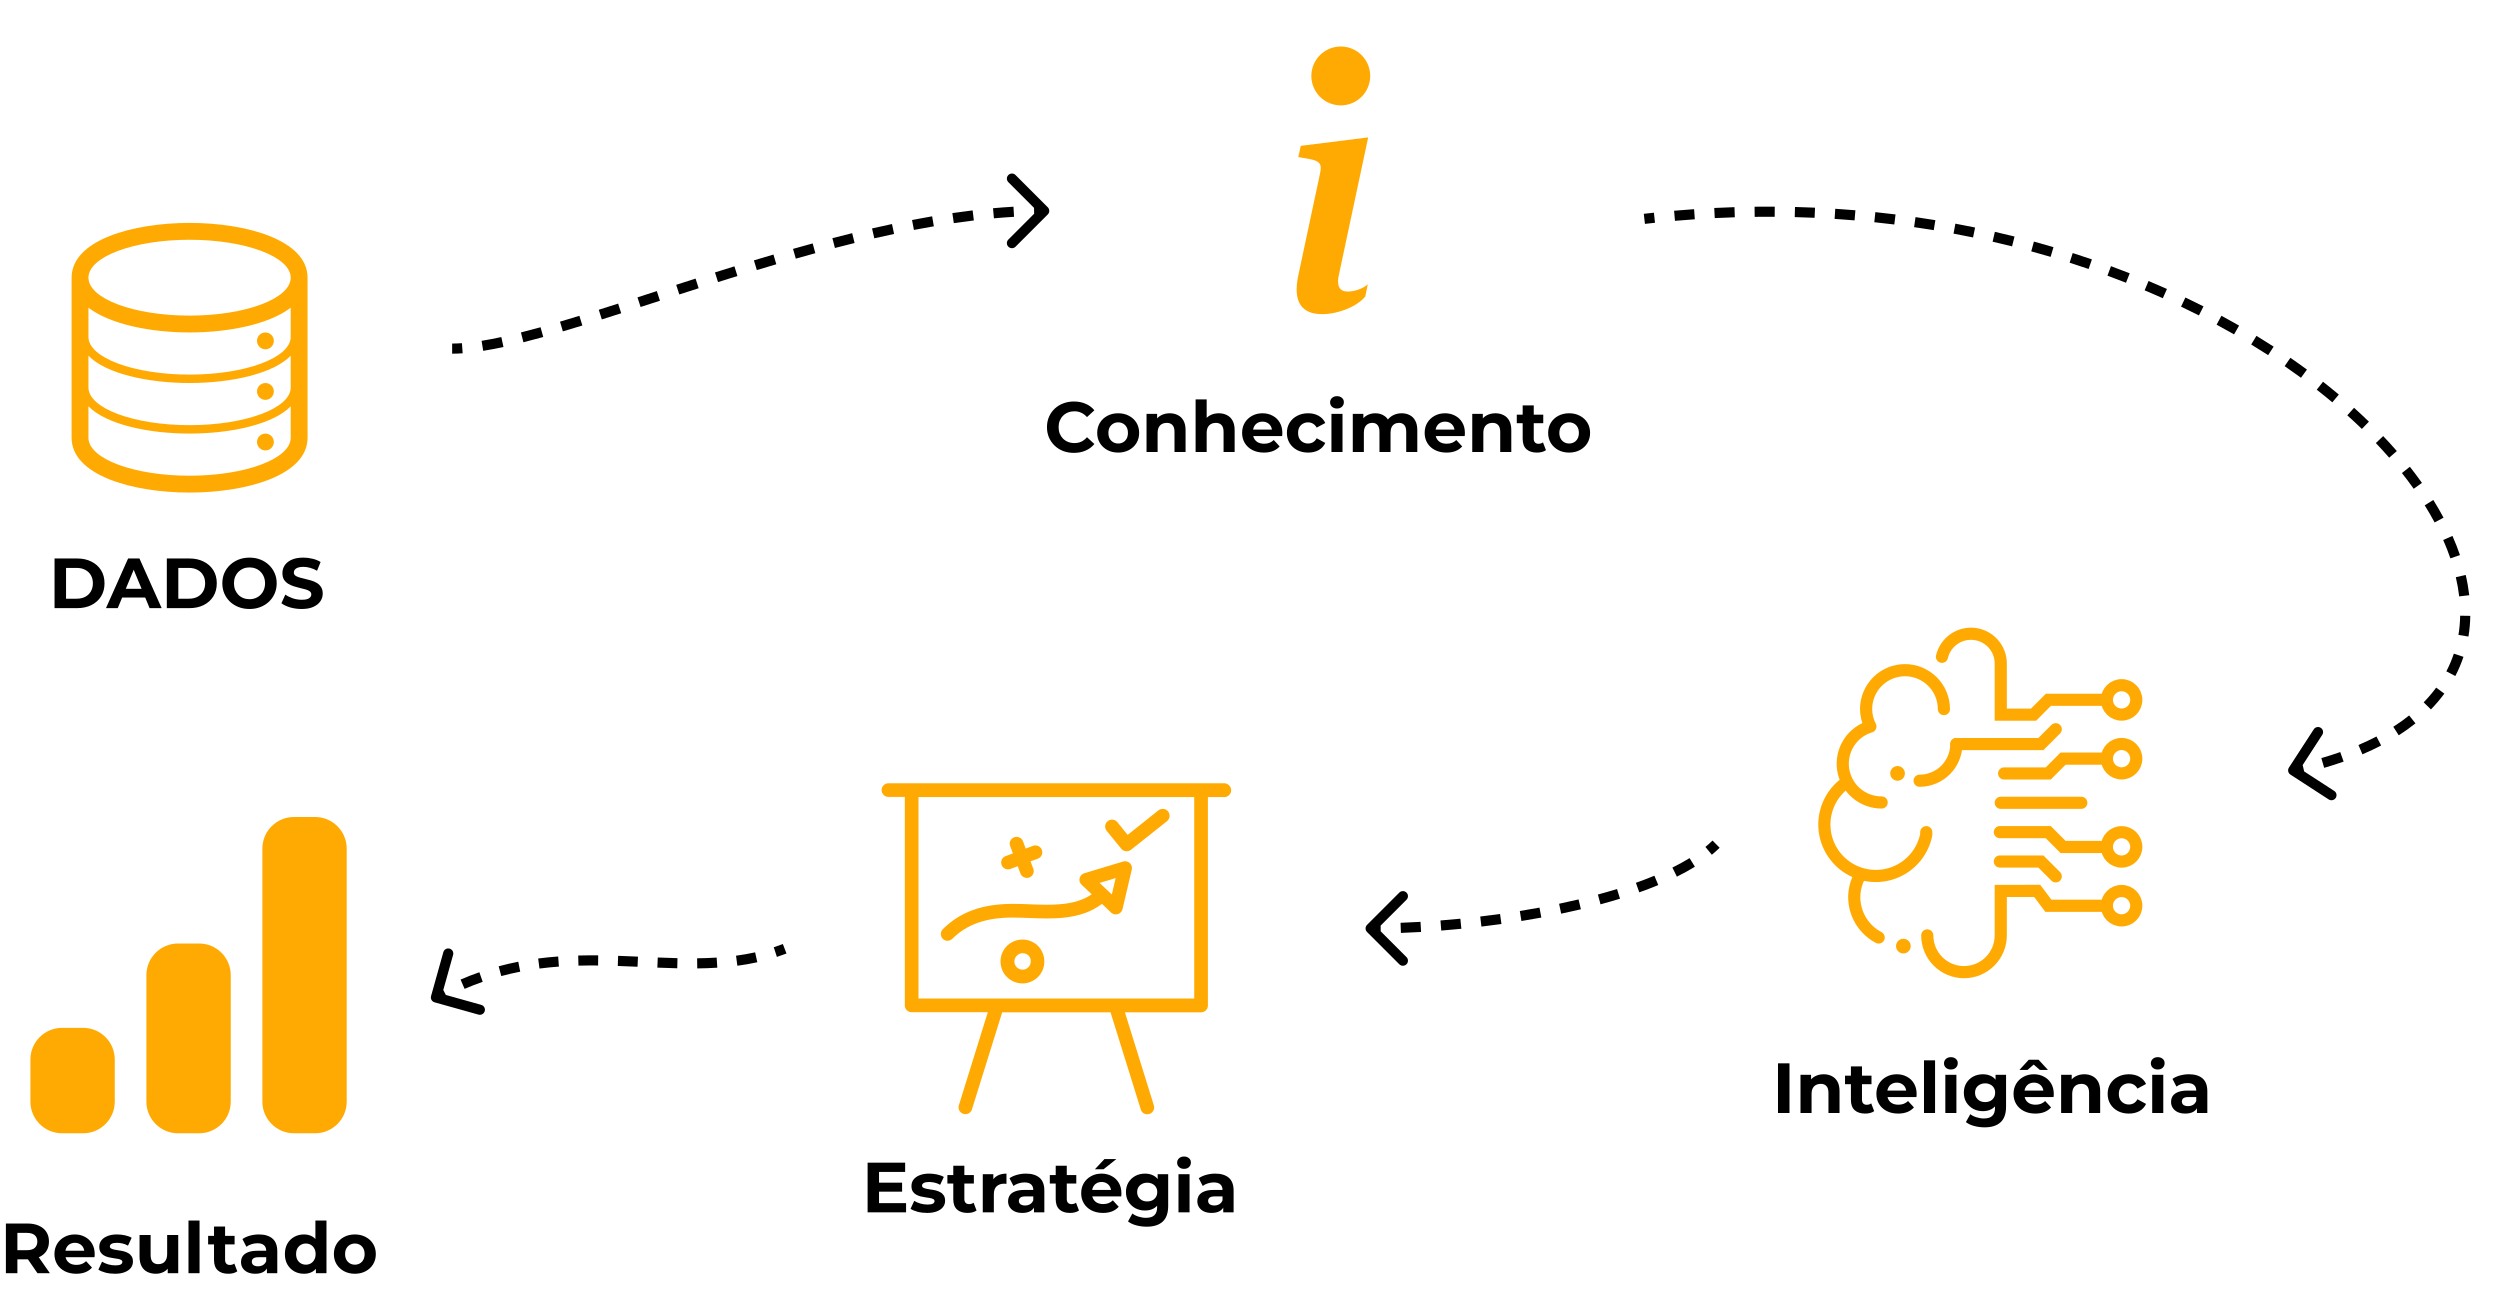 <svg width="1233" height="637" viewBox="0 0 1233 637" fill="none" xmlns="http://www.w3.org/2000/svg">
<g clip-path="url(#clip0_23_301)">
<path d="M93.5 109.937C65.47 109.937 35.312 118.387 35.312 136.953V215.921C35.312 234.479 65.47 242.937 93.5 242.937C121.526 242.937 151.688 234.479 151.688 215.921V136.953C151.688 118.387 121.521 109.937 93.5 109.937ZM143.375 215.921C143.375 226.246 121.043 234.625 93.5 234.625C65.952 234.625 43.625 226.246 43.625 215.921V200.394C52.212 209.242 72.927 213.843 93.5 213.843C114.073 213.843 134.788 209.242 143.375 200.394V215.921ZM143.375 190.984H143.358C143.358 191.025 143.375 191.071 143.375 191.113C143.375 201.375 121.043 209.687 93.5 209.687C65.957 209.687 43.625 201.375 43.625 191.113C43.625 191.071 43.642 191.025 43.642 190.984H43.625V175.456C52.212 184.305 72.927 188.906 93.5 188.906C114.073 188.906 134.788 184.305 143.375 175.456V190.984ZM143.375 166.046H143.358C143.358 166.088 143.375 166.134 143.375 166.175C143.375 176.437 121.043 184.75 93.5 184.75C65.957 184.75 43.625 176.437 43.625 166.175C43.625 166.134 43.642 166.088 43.642 166.046H43.625V151.766C54.519 160.066 74.485 163.968 93.5 163.968C112.515 163.968 132.481 160.066 143.375 151.766V166.046ZM93.5 155.656C65.952 155.656 43.625 147.277 43.625 136.953C43.625 126.62 65.952 118.25 93.5 118.25C121.043 118.25 143.375 126.62 143.375 136.953C143.375 147.277 121.043 155.656 93.5 155.656Z" fill="#FFAA03"/>
<path d="M130.906 222.156C133.202 222.156 135.062 220.295 135.062 218C135.062 215.704 133.202 213.843 130.906 213.843C128.611 213.843 126.75 215.704 126.75 218C126.75 220.295 128.611 222.156 130.906 222.156Z" fill="#FFAA03"/>
<path d="M130.906 197.218C133.202 197.218 135.062 195.357 135.062 193.062C135.062 190.767 133.202 188.906 130.906 188.906C128.611 188.906 126.75 190.767 126.75 193.062C126.75 195.357 128.611 197.218 130.906 197.218Z" fill="#FFAA03"/>
<path d="M130.906 172.281C133.202 172.281 135.062 170.42 135.062 168.125C135.062 165.829 133.202 163.968 130.906 163.968C128.611 163.968 126.75 165.829 126.75 168.125C126.75 170.42 128.611 172.281 130.906 172.281Z" fill="#FFAA03"/>
</g>
<path d="M674.788 67.762L641.524 71.931L640.336 77.453L646.881 78.641C651.138 79.664 651.985 81.193 651.061 85.45L640.336 135.797C637.531 148.81 641.876 154.937 652.073 154.937C659.993 154.937 669.167 151.285 673.336 146.258L674.612 140.219C671.719 142.771 667.462 143.794 664.657 143.794C660.664 143.794 659.223 140.989 660.235 136.05L674.788 67.762ZM675.789 37.457C675.789 41.308 674.259 45.001 671.536 47.724C668.813 50.447 665.12 51.977 661.269 51.977C657.418 51.977 653.725 50.447 651.002 47.724C648.279 45.001 646.749 41.308 646.749 37.457C646.749 33.606 648.279 29.913 651.002 27.19C653.725 24.467 657.418 22.937 661.269 22.937C665.12 22.937 668.813 24.467 671.536 27.19C674.259 29.913 675.789 33.606 675.789 37.457Z" fill="#FFAA03"/>
<g clip-path="url(#clip1_23_301)">
<path d="M958.736 349.727C958.736 347.207 958.239 344.711 957.275 342.383C956.31 340.055 954.897 337.939 953.115 336.157C951.333 334.375 949.217 332.961 946.889 331.997C944.56 331.032 942.065 330.536 939.544 330.536C937.024 330.536 934.529 331.032 932.2 331.997C929.872 332.961 927.756 334.375 925.974 336.157C924.192 337.939 922.779 340.055 921.814 342.383C920.85 344.711 920.353 347.207 920.353 349.727C920.372 352.718 921.098 355.661 922.47 358.319C918.067 359.642 914.286 362.506 911.821 366.387C909.356 370.269 908.371 374.908 909.046 379.457C909.721 384.005 912.011 388.158 915.497 391.157C918.983 394.155 923.432 395.799 928.03 395.786" stroke="#FFAA03" stroke-width="6" stroke-linecap="round" stroke-linejoin="round"/>
<path d="M908.984 387.102C905.855 389.689 903.392 392.989 901.803 396.726C900.213 400.462 899.544 404.526 899.85 408.575C900.157 412.624 901.43 416.54 903.564 419.994C905.698 423.449 908.63 426.341 912.113 428.428C915.596 430.515 919.529 431.735 923.582 431.987C927.634 432.239 931.688 431.514 935.403 429.874C939.118 428.235 942.385 425.727 944.929 422.563C947.474 419.399 949.222 415.671 950.028 411.691V410.437" stroke="#FFAA03" stroke-width="6" stroke-miterlimit="10" stroke-linecap="round"/>
<path d="M926.562 462.378C922.926 460.466 919.883 457.597 917.76 454.081C915.637 450.564 914.515 446.535 914.516 442.427C914.539 438.916 915.391 435.459 917.002 432.338" stroke="#FFAA03" stroke-width="6" stroke-linecap="round" stroke-linejoin="round"/>
<path d="M964.875 366.937C964.875 371.744 962.965 376.354 959.566 379.753C956.167 383.152 951.557 385.062 946.75 385.062" stroke="#FFAA03" stroke-width="6" stroke-miterlimit="10" stroke-linecap="round"/>
<path d="M964.875 366.973H1006.56L1013.89 359.651" stroke="#FFAA03" stroke-width="6" stroke-miterlimit="10" stroke-linecap="round"/>
<path d="M988.438 381.473H1010.19L1017.51 374.151H1037.38" stroke="#FFAA03" stroke-width="6" stroke-miterlimit="10" stroke-linecap="round"/>
<path d="M986.324 424.901H1006.56L1013.89 432.223" stroke="#FFAA03" stroke-width="6" stroke-miterlimit="10" stroke-linecap="round"/>
<path d="M986.324 410.401H1010.19L1017.51 417.723H1037.37" stroke="#FFAA03" stroke-width="6" stroke-miterlimit="10" stroke-linecap="round"/>
<path d="M1037.37 446.724H1010.26L1004.75 439.399L986.776 439.4V461.338C986.776 466.145 984.866 470.756 981.467 474.155C978.068 477.554 973.458 479.463 968.651 479.463C963.844 479.463 959.234 477.554 955.835 474.155C952.436 470.756 950.526 466.145 950.526 461.338" stroke="#FFAA03" stroke-width="6" stroke-miterlimit="10" stroke-linecap="round"/>
<path d="M957.776 323.922C958.594 320.41 960.674 317.322 963.622 315.245C966.569 313.167 970.178 312.247 973.76 312.658C977.343 313.069 980.649 314.783 983.049 317.475C985.449 320.166 986.776 323.645 986.776 327.251V352.473L1002.94 352.474L1010.26 345.149H1037.37" stroke="#FFAA03" stroke-width="6" stroke-miterlimit="10" stroke-linecap="round"/>
<path d="M1026.5 395.937H986.776" stroke="#FFAA03" stroke-width="6" stroke-miterlimit="10" stroke-linecap="round"/>
<path d="M935.875 385.062C937.877 385.062 939.5 383.439 939.5 381.437C939.5 379.435 937.877 377.812 935.875 377.812C933.873 377.812 932.25 379.435 932.25 381.437C932.25 383.439 933.873 385.062 935.875 385.062Z" fill="#FFAA03"/>
<path d="M938.745 470.25C940.747 470.25 942.37 468.627 942.37 466.625C942.37 464.622 940.747 463 938.745 463C936.743 463 935.12 464.622 935.12 466.625C935.12 468.627 936.743 470.25 938.745 470.25Z" fill="#FFAA03"/>
<path d="M1046.36 352.437C1050.37 352.437 1053.61 349.191 1053.61 345.187C1053.61 341.183 1050.37 337.937 1046.36 337.937C1042.36 337.937 1039.11 341.183 1039.11 345.187C1039.11 349.191 1042.36 352.437 1046.36 352.437Z" stroke="#FFAA03" stroke-width="6" stroke-miterlimit="10" stroke-linecap="round"/>
<path d="M1046.36 381.437C1050.37 381.437 1053.61 378.191 1053.61 374.187C1053.61 370.183 1050.37 366.937 1046.36 366.937C1042.36 366.937 1039.11 370.183 1039.11 374.187C1039.11 378.191 1042.36 381.437 1046.36 381.437Z" stroke="#FFAA03" stroke-width="6" stroke-miterlimit="10" stroke-linecap="round"/>
<path d="M1046.36 424.937C1050.37 424.937 1053.61 421.691 1053.61 417.687C1053.61 413.683 1050.37 410.437 1046.36 410.437C1042.36 410.437 1039.11 413.683 1039.11 417.687C1039.11 421.691 1042.36 424.937 1046.36 424.937Z" stroke="#FFAA03" stroke-width="6" stroke-miterlimit="10" stroke-linecap="round"/>
<path d="M1046.36 453.937C1050.37 453.937 1053.61 450.691 1053.61 446.687C1053.61 442.683 1050.37 439.437 1046.36 439.437C1042.36 439.437 1039.11 442.683 1039.11 446.687C1039.11 450.691 1042.36 453.937 1046.36 453.937Z" stroke="#FFAA03" stroke-width="6" stroke-miterlimit="10" stroke-linecap="round"/>
</g>
<path d="M467.281 463.999C468.125 463.999 468.969 463.648 469.672 463.015C476.914 455.843 486.406 452.539 499.414 452.539C499.484 452.539 499.625 452.539 499.695 452.539C502.227 452.539 504.898 452.679 507.57 452.749C519.523 453.242 533.023 453.734 543.5 445.789L548 450.078C548.633 450.71 549.477 450.992 550.32 450.992C550.672 450.992 550.953 450.921 551.305 450.851C552.43 450.499 553.344 449.585 553.625 448.39L558.195 428.914C558.477 427.718 558.125 426.523 557.211 425.679C556.297 424.835 555.102 424.554 553.906 424.906L534.781 430.671C533.656 431.023 532.742 431.937 532.461 433.132C532.18 434.328 532.531 435.523 533.445 436.367L538.438 441.078C530 446.843 518.75 446.421 507.852 445.999C505.109 445.859 502.367 445.789 499.766 445.789C499.695 445.789 499.555 445.789 499.484 445.789C484.578 445.789 473.609 449.726 465.031 458.234C463.695 459.57 463.695 461.679 464.961 463.015C465.523 463.648 466.438 463.999 467.281 463.999ZM550.25 433.062L548.352 441.148L542.305 435.453L550.25 433.062Z" fill="#FFAA03"/>
<path d="M497.164 428.773C497.586 428.773 497.938 428.703 498.359 428.562L501.945 427.226L503.281 430.812C503.773 432.148 505.109 432.992 506.445 432.992C506.867 432.992 507.219 432.921 507.641 432.781C509.398 432.148 510.313 430.179 509.609 428.421L508.273 424.835L511.859 423.499C513.617 422.867 514.531 420.898 513.828 419.14C513.195 417.382 511.227 416.539 509.469 417.171L505.883 418.507L504.547 414.921C503.914 413.164 501.945 412.32 500.188 412.953C498.43 413.585 497.516 415.554 498.219 417.312L499.555 420.898L495.969 422.234C494.211 422.867 493.297 424.835 494 426.593C494.492 427.929 495.758 428.773 497.164 428.773Z" fill="#FFAA03"/>
<path d="M508.766 464.351C503.352 461.89 496.883 464.281 494.422 469.695C493.227 472.296 493.156 475.25 494.141 477.992C495.125 480.734 497.164 482.843 499.766 484.039C501.172 484.671 502.719 485.023 504.266 485.023C505.531 485.023 506.867 484.812 508.062 484.32C510.805 483.335 512.914 481.296 514.109 478.695C515.305 476.093 515.375 473.14 514.391 470.398C513.406 467.726 511.437 465.546 508.766 464.351ZM507.992 475.882C507.57 476.867 506.727 477.64 505.742 477.992C504.758 478.343 503.633 478.343 502.648 477.851C501.664 477.429 500.891 476.585 500.539 475.601C500.187 474.617 500.187 473.492 500.68 472.507C501.383 471.031 502.859 470.117 504.406 470.117C504.969 470.117 505.531 470.257 506.094 470.468C507.078 470.89 507.852 471.734 508.203 472.718C508.484 473.843 508.414 474.898 507.992 475.882Z" fill="#FFAA03"/>
<path d="M552.992 418.578C553.695 419.421 554.609 419.843 555.664 419.843C556.367 419.843 557.141 419.632 557.773 419.14L575.562 405.007C577.039 403.812 577.25 401.703 576.125 400.226C575 398.75 572.82 398.539 571.344 399.664L556.156 411.757L551.094 405.5C549.898 404.023 547.789 403.812 546.312 405.007C544.836 406.203 544.625 408.312 545.82 409.789L552.992 418.578Z" fill="#FFAA03"/>
<path d="M603.828 386.304H438.172C436.273 386.304 434.797 387.851 434.797 389.679C434.797 391.507 436.344 393.054 438.172 393.054H446.258V495.851C446.258 497.75 447.805 499.226 449.633 499.226H487.18L472.906 545.14C472.344 546.898 473.328 548.796 475.156 549.359C475.508 549.5 475.859 549.5 476.141 549.5C477.617 549.5 478.953 548.585 479.375 547.109L494.281 499.296H547.719L562.625 547.179C563.047 548.656 564.383 549.57 565.859 549.57C566.211 549.57 566.563 549.5 566.844 549.429C568.602 548.867 569.656 546.968 569.094 545.21L554.82 499.296H592.367C594.266 499.296 595.742 497.75 595.742 495.921V393.125H603.828C605.727 393.125 607.203 391.578 607.203 389.75C607.203 387.921 605.656 386.304 603.828 386.304ZM588.992 492.476H453.008V393.125H588.992V492.476Z" fill="#FFAA03"/>
<g clip-path="url(#clip2_23_301)">
<path d="M155.4 402.937H145C136.384 402.937 129.4 409.921 129.4 418.537V543.337C129.4 551.953 136.384 558.937 145 558.937H155.4C164.016 558.937 171 551.953 171 543.337V418.537C171 409.921 164.016 402.937 155.4 402.937Z" fill="#FFAA03"/>
<path d="M98.2 465.337H87.8C79.184 465.337 72.2 472.321 72.2 480.937V543.337C72.2 551.953 79.184 558.937 87.8 558.937H98.2C106.816 558.937 113.8 551.953 113.8 543.337V480.937C113.8 472.321 106.816 465.337 98.2 465.337Z" fill="#FFAA03"/>
<path d="M41 506.937H30.6C21.984 506.937 15 513.921 15 522.537V543.337C15 551.953 21.984 558.937 30.6 558.937H41C49.616 558.937 56.6 551.953 56.6 543.337V522.537C56.6 513.921 49.616 506.937 41 506.937Z" fill="#FFAA03"/>
</g>
<path d="M26.905 299.937V275.437H38.035C40.695 275.437 43.04 275.95 45.07 276.977C47.1 277.98 48.687 279.392 49.83 281.212C50.973 283.032 51.545 285.19 51.545 287.687C51.545 290.16 50.973 292.319 49.83 294.162C48.687 295.982 47.1 297.405 45.07 298.432C43.04 299.435 40.695 299.937 38.035 299.937H26.905ZM32.575 295.282H37.755C39.388 295.282 40.8 294.979 41.99 294.372C43.203 293.742 44.137 292.855 44.79 291.712C45.467 290.569 45.805 289.227 45.805 287.687C45.805 286.124 45.467 284.782 44.79 283.662C44.137 282.519 43.203 281.644 41.99 281.037C40.8 280.407 39.388 280.092 37.755 280.092H32.575V295.282ZM52.259 299.937L63.179 275.437H68.779L79.734 299.937H73.784L64.824 278.307H67.064L58.069 299.937H52.259ZM57.719 294.687L59.224 290.382H71.824L73.364 294.687H57.719ZM82.276 299.937V275.437H93.406C96.066 275.437 98.411 275.95 100.441 276.977C102.471 277.98 104.058 279.392 105.201 281.212C106.344 283.032 106.916 285.19 106.916 287.687C106.916 290.16 106.344 292.319 105.201 294.162C104.058 295.982 102.471 297.405 100.441 298.432C98.411 299.435 96.066 299.937 93.406 299.937H82.276ZM87.946 295.282H93.126C94.759 295.282 96.171 294.979 97.361 294.372C98.574 293.742 99.508 292.855 100.161 291.712C100.838 290.569 101.176 289.227 101.176 287.687C101.176 286.124 100.838 284.782 100.161 283.662C99.508 282.519 98.574 281.644 97.361 281.037C96.171 280.407 94.759 280.092 93.126 280.092H87.946V295.282ZM123.092 300.357C121.155 300.357 119.359 300.042 117.702 299.412C116.069 298.782 114.645 297.895 113.432 296.752C112.242 295.609 111.309 294.267 110.632 292.727C109.979 291.187 109.652 289.507 109.652 287.687C109.652 285.867 109.979 284.187 110.632 282.647C111.309 281.107 112.254 279.765 113.467 278.622C114.68 277.479 116.104 276.592 117.737 275.962C119.37 275.332 121.144 275.017 123.057 275.017C124.994 275.017 126.767 275.332 128.377 275.962C130.01 276.592 131.422 277.479 132.612 278.622C133.825 279.765 134.77 281.107 135.447 282.647C136.124 284.164 136.462 285.844 136.462 287.687C136.462 289.507 136.124 291.199 135.447 292.762C134.77 294.302 133.825 295.644 132.612 296.787C131.422 297.907 130.01 298.782 128.377 299.412C126.767 300.042 125.005 300.357 123.092 300.357ZM123.057 295.527C124.154 295.527 125.157 295.34 126.067 294.967C127 294.594 127.817 294.057 128.517 293.357C129.217 292.657 129.754 291.829 130.127 290.872C130.524 289.915 130.722 288.854 130.722 287.687C130.722 286.52 130.524 285.459 130.127 284.502C129.754 283.545 129.217 282.717 128.517 282.017C127.84 281.317 127.035 280.78 126.102 280.407C125.169 280.034 124.154 279.847 123.057 279.847C121.96 279.847 120.945 280.034 120.012 280.407C119.102 280.78 118.297 281.317 117.597 282.017C116.897 282.717 116.349 283.545 115.952 284.502C115.579 285.459 115.392 286.52 115.392 287.687C115.392 288.83 115.579 289.892 115.952 290.872C116.349 291.829 116.885 292.657 117.562 293.357C118.262 294.057 119.079 294.594 120.012 294.967C120.945 295.34 121.96 295.527 123.057 295.527ZM148.773 300.357C146.813 300.357 144.935 300.1 143.138 299.587C141.342 299.05 139.895 298.362 138.798 297.522L140.723 293.252C141.773 293.999 143.01 294.617 144.433 295.107C145.88 295.574 147.338 295.807 148.808 295.807C149.928 295.807 150.827 295.702 151.503 295.492C152.203 295.259 152.717 294.944 153.043 294.547C153.37 294.15 153.533 293.695 153.533 293.182C153.533 292.529 153.277 292.015 152.763 291.642C152.25 291.245 151.573 290.93 150.733 290.697C149.893 290.44 148.96 290.207 147.933 289.997C146.93 289.764 145.915 289.484 144.888 289.157C143.885 288.83 142.963 288.41 142.123 287.897C141.283 287.384 140.595 286.707 140.058 285.867C139.545 285.027 139.288 283.954 139.288 282.647C139.288 281.247 139.662 279.975 140.408 278.832C141.178 277.665 142.322 276.744 143.838 276.067C145.378 275.367 147.303 275.017 149.613 275.017C151.153 275.017 152.67 275.204 154.163 275.577C155.657 275.927 156.975 276.464 158.118 277.187L156.368 281.492C155.225 280.839 154.082 280.36 152.938 280.057C151.795 279.73 150.675 279.567 149.578 279.567C148.482 279.567 147.583 279.695 146.883 279.952C146.183 280.209 145.682 280.547 145.378 280.967C145.075 281.364 144.923 281.83 144.923 282.367C144.923 282.997 145.18 283.51 145.693 283.907C146.207 284.28 146.883 284.584 147.723 284.817C148.563 285.05 149.485 285.284 150.488 285.517C151.515 285.75 152.53 286.019 153.533 286.322C154.56 286.625 155.493 287.034 156.333 287.547C157.173 288.06 157.85 288.737 158.363 289.577C158.9 290.417 159.168 291.479 159.168 292.762C159.168 294.139 158.783 295.399 158.013 296.542C157.243 297.685 156.088 298.607 154.548 299.307C153.032 300.007 151.107 300.357 148.773 300.357Z" fill="black"/>
<path d="M529.63 223.357C527.74 223.357 525.978 223.054 524.345 222.447C522.735 221.817 521.335 220.93 520.145 219.787C518.955 218.644 518.022 217.302 517.345 215.762C516.692 214.222 516.365 212.53 516.365 210.687C516.365 208.844 516.692 207.152 517.345 205.612C518.022 204.072 518.955 202.73 520.145 201.587C521.358 200.444 522.77 199.569 524.38 198.962C525.99 198.332 527.752 198.017 529.665 198.017C531.788 198.017 533.702 198.39 535.405 199.137C537.132 199.86 538.578 200.934 539.745 202.357L536.105 205.717C535.265 204.76 534.332 204.049 533.305 203.582C532.278 203.092 531.158 202.847 529.945 202.847C528.802 202.847 527.752 203.034 526.795 203.407C525.838 203.78 525.01 204.317 524.31 205.017C523.61 205.717 523.062 206.545 522.665 207.502C522.292 208.459 522.105 209.52 522.105 210.687C522.105 211.854 522.292 212.915 522.665 213.872C523.062 214.829 523.61 215.657 524.31 216.357C525.01 217.057 525.838 217.594 526.795 217.967C527.752 218.34 528.802 218.527 529.945 218.527C531.158 218.527 532.278 218.294 533.305 217.827C534.332 217.337 535.265 216.602 536.105 215.622L539.745 218.982C538.578 220.405 537.132 221.49 535.405 222.237C533.702 222.984 531.777 223.357 529.63 223.357ZM551.5 223.217C549.493 223.217 547.708 222.797 546.145 221.957C544.605 221.117 543.38 219.974 542.47 218.527C541.583 217.057 541.14 215.389 541.14 213.522C541.14 211.632 541.583 209.964 542.47 208.517C543.38 207.047 544.605 205.904 546.145 205.087C547.708 204.247 549.493 203.827 551.5 203.827C553.483 203.827 555.256 204.247 556.82 205.087C558.383 205.904 559.608 207.035 560.495 208.482C561.381 209.929 561.825 211.609 561.825 213.522C561.825 215.389 561.381 217.057 560.495 218.527C559.608 219.974 558.383 221.117 556.82 221.957C555.256 222.797 553.483 223.217 551.5 223.217ZM551.5 218.737C552.41 218.737 553.226 218.527 553.95 218.107C554.673 217.687 555.245 217.092 555.665 216.322C556.085 215.529 556.295 214.595 556.295 213.522C556.295 212.425 556.085 211.492 555.665 210.722C555.245 209.952 554.673 209.357 553.95 208.937C553.226 208.517 552.41 208.307 551.5 208.307C550.59 208.307 549.773 208.517 549.05 208.937C548.326 209.357 547.743 209.952 547.3 210.722C546.88 211.492 546.67 212.425 546.67 213.522C546.67 214.595 546.88 215.529 547.3 216.322C547.743 217.092 548.326 217.687 549.05 218.107C549.773 218.527 550.59 218.737 551.5 218.737ZM576.919 203.827C578.412 203.827 579.742 204.13 580.909 204.737C582.099 205.32 583.032 206.23 583.709 207.467C584.386 208.68 584.724 210.244 584.724 212.157V222.937H579.264V212.997C579.264 211.48 578.926 210.36 578.249 209.637C577.596 208.914 576.662 208.552 575.449 208.552C574.586 208.552 573.804 208.739 573.104 209.112C572.427 209.462 571.891 210.01 571.494 210.757C571.121 211.504 570.934 212.46 570.934 213.627V222.937H565.474V204.107H570.689V209.322L569.709 207.747C570.386 206.487 571.354 205.519 572.614 204.842C573.874 204.165 575.309 203.827 576.919 203.827ZM601.118 203.827C602.612 203.827 603.942 204.13 605.108 204.737C606.298 205.32 607.232 206.23 607.908 207.467C608.585 208.68 608.923 210.244 608.923 212.157V222.937H603.463V212.997C603.463 211.48 603.125 210.36 602.448 209.637C601.795 208.914 600.862 208.552 599.648 208.552C598.785 208.552 598.003 208.739 597.303 209.112C596.627 209.462 596.09 210.01 595.693 210.757C595.32 211.504 595.133 212.46 595.133 213.627V222.937H589.673V196.967H595.133V209.322L593.908 207.747C594.585 206.487 595.553 205.519 596.813 204.842C598.073 204.165 599.508 203.827 601.118 203.827ZM623.354 223.217C621.208 223.217 619.318 222.797 617.684 221.957C616.074 221.117 614.826 219.974 613.939 218.527C613.053 217.057 612.609 215.389 612.609 213.522C612.609 211.632 613.041 209.964 613.904 208.517C614.791 207.047 615.993 205.904 617.509 205.087C619.026 204.247 620.741 203.827 622.654 203.827C624.498 203.827 626.154 204.224 627.624 205.017C629.118 205.787 630.296 206.907 631.159 208.377C632.023 209.824 632.454 211.562 632.454 213.592C632.454 213.802 632.443 214.047 632.419 214.327C632.396 214.584 632.373 214.829 632.349 215.062H617.054V211.877H629.479L627.379 212.822C627.379 211.842 627.181 210.99 626.784 210.267C626.388 209.544 625.839 208.984 625.139 208.587C624.439 208.167 623.623 207.957 622.689 207.957C621.756 207.957 620.928 208.167 620.204 208.587C619.504 208.984 618.956 209.555 618.559 210.302C618.163 211.025 617.964 211.889 617.964 212.892V213.732C617.964 214.759 618.186 215.669 618.629 216.462C619.096 217.232 619.738 217.827 620.554 218.247C621.394 218.644 622.374 218.842 623.494 218.842C624.498 218.842 625.373 218.69 626.119 218.387C626.889 218.084 627.589 217.629 628.219 217.022L631.124 220.172C630.261 221.152 629.176 221.91 627.869 222.447C626.563 222.96 625.058 223.217 623.354 223.217ZM645.189 223.217C643.159 223.217 641.351 222.809 639.764 221.992C638.178 221.152 636.929 219.997 636.019 218.527C635.133 217.057 634.689 215.389 634.689 213.522C634.689 211.632 635.133 209.964 636.019 208.517C636.929 207.047 638.178 205.904 639.764 205.087C641.351 204.247 643.159 203.827 645.189 203.827C647.173 203.827 648.899 204.247 650.369 205.087C651.839 205.904 652.924 207.082 653.624 208.622L649.389 210.897C648.899 210.01 648.281 209.357 647.534 208.937C646.811 208.517 646.018 208.307 645.154 208.307C644.221 208.307 643.381 208.517 642.634 208.937C641.888 209.357 641.293 209.952 640.849 210.722C640.429 211.492 640.219 212.425 640.219 213.522C640.219 214.619 640.429 215.552 640.849 216.322C641.293 217.092 641.888 217.687 642.634 218.107C643.381 218.527 644.221 218.737 645.154 218.737C646.018 218.737 646.811 218.539 647.534 218.142C648.281 217.722 648.899 217.057 649.389 216.147L653.624 218.457C652.924 219.974 651.839 221.152 650.369 221.992C648.899 222.809 647.173 223.217 645.189 223.217ZM656.666 222.937V204.107H662.126V222.937H656.666ZM659.396 201.482C658.392 201.482 657.576 201.19 656.946 200.607C656.316 200.024 656.001 199.3 656.001 198.437C656.001 197.574 656.316 196.85 656.946 196.267C657.576 195.684 658.392 195.392 659.396 195.392C660.399 195.392 661.216 195.672 661.846 196.232C662.476 196.769 662.791 197.469 662.791 198.332C662.791 199.242 662.476 200 661.846 200.607C661.239 201.19 660.422 201.482 659.396 201.482ZM691.308 203.827C692.801 203.827 694.12 204.13 695.263 204.737C696.43 205.32 697.34 206.23 697.993 207.467C698.67 208.68 699.008 210.244 699.008 212.157V222.937H693.548V212.997C693.548 211.48 693.233 210.36 692.603 209.637C691.973 208.914 691.086 208.552 689.943 208.552C689.15 208.552 688.438 208.739 687.808 209.112C687.178 209.462 686.688 209.999 686.338 210.722C685.988 211.445 685.813 212.367 685.813 213.487V222.937H680.353V212.997C680.353 211.48 680.038 210.36 679.408 209.637C678.801 208.914 677.926 208.552 676.783 208.552C675.99 208.552 675.278 208.739 674.648 209.112C674.018 209.462 673.528 209.999 673.178 210.722C672.828 211.445 672.653 212.367 672.653 213.487V222.937H667.193V204.107H672.408V209.252L671.428 207.747C672.081 206.464 673.003 205.495 674.193 204.842C675.406 204.165 676.783 203.827 678.323 203.827C680.05 203.827 681.555 204.27 682.838 205.157C684.145 206.02 685.008 207.35 685.428 209.147L683.503 208.622C684.133 207.152 685.136 205.985 686.513 205.122C687.913 204.259 689.511 203.827 691.308 203.827ZM713.384 223.217C711.237 223.217 709.347 222.797 707.714 221.957C706.104 221.117 704.855 219.974 703.969 218.527C703.082 217.057 702.639 215.389 702.639 213.522C702.639 211.632 703.07 209.964 703.934 208.517C704.82 207.047 706.022 205.904 707.539 205.087C709.055 204.247 710.77 203.827 712.684 203.827C714.527 203.827 716.184 204.224 717.654 205.017C719.147 205.787 720.325 206.907 721.189 208.377C722.052 209.824 722.484 211.562 722.484 213.592C722.484 213.802 722.472 214.047 722.449 214.327C722.425 214.584 722.402 214.829 722.379 215.062H707.084V211.877H719.509L717.409 212.822C717.409 211.842 717.21 210.99 716.814 210.267C716.417 209.544 715.869 208.984 715.169 208.587C714.469 208.167 713.652 207.957 712.719 207.957C711.785 207.957 710.957 208.167 710.234 208.587C709.534 208.984 708.985 209.555 708.589 210.302C708.192 211.025 707.994 211.889 707.994 212.892V213.732C707.994 214.759 708.215 215.669 708.659 216.462C709.125 217.232 709.767 217.827 710.584 218.247C711.424 218.644 712.404 218.842 713.524 218.842C714.527 218.842 715.402 218.69 716.149 218.387C716.919 218.084 717.619 217.629 718.249 217.022L721.154 220.172C720.29 221.152 719.205 221.91 717.899 222.447C716.592 222.96 715.087 223.217 713.384 223.217ZM737.564 203.827C739.057 203.827 740.387 204.13 741.554 204.737C742.744 205.32 743.677 206.23 744.354 207.467C745.03 208.68 745.369 210.244 745.369 212.157V222.937H739.909V212.997C739.909 211.48 739.57 210.36 738.894 209.637C738.24 208.914 737.307 208.552 736.094 208.552C735.23 208.552 734.449 208.739 733.749 209.112C733.072 209.462 732.535 210.01 732.139 210.757C731.765 211.504 731.579 212.46 731.579 213.627V222.937H726.119V204.107H731.334V209.322L730.354 207.747C731.03 206.487 731.999 205.519 733.259 204.842C734.519 204.165 735.954 203.827 737.564 203.827ZM758.018 223.217C755.801 223.217 754.075 222.657 752.838 221.537C751.601 220.394 750.983 218.702 750.983 216.462V199.942H756.443V216.392C756.443 217.185 756.653 217.804 757.073 218.247C757.493 218.667 758.065 218.877 758.788 218.877C759.651 218.877 760.386 218.644 760.993 218.177L762.463 222.027C761.903 222.424 761.226 222.727 760.433 222.937C759.663 223.124 758.858 223.217 758.018 223.217ZM748.078 208.727V204.527H761.133V208.727H748.078ZM773.907 223.217C771.9 223.217 770.115 222.797 768.552 221.957C767.012 221.117 765.787 219.974 764.877 218.527C763.99 217.057 763.547 215.389 763.547 213.522C763.547 211.632 763.99 209.964 764.877 208.517C765.787 207.047 767.012 205.904 768.552 205.087C770.115 204.247 771.9 203.827 773.907 203.827C775.89 203.827 777.663 204.247 779.227 205.087C780.79 205.904 782.015 207.035 782.902 208.482C783.788 209.929 784.232 211.609 784.232 213.522C784.232 215.389 783.788 217.057 782.902 218.527C782.015 219.974 780.79 221.117 779.227 221.957C777.663 222.797 775.89 223.217 773.907 223.217ZM773.907 218.737C774.817 218.737 775.633 218.527 776.357 218.107C777.08 217.687 777.652 217.092 778.072 216.322C778.492 215.529 778.702 214.595 778.702 213.522C778.702 212.425 778.492 211.492 778.072 210.722C777.652 209.952 777.08 209.357 776.357 208.937C775.633 208.517 774.817 208.307 773.907 208.307C772.997 208.307 772.18 208.517 771.457 208.937C770.733 209.357 770.15 209.952 769.707 210.722C769.287 211.492 769.077 212.425 769.077 213.522C769.077 214.595 769.287 215.529 769.707 216.322C770.15 217.092 770.733 217.687 771.457 218.107C772.18 218.527 772.997 218.737 773.907 218.737Z" fill="black"/>
<path d="M876.905 548.937V524.437H882.575V548.937H876.905ZM899.449 529.827C900.943 529.827 902.273 530.13 903.439 530.737C904.629 531.32 905.563 532.23 906.239 533.467C906.916 534.68 907.254 536.244 907.254 538.157V548.937H901.794V538.997C901.794 537.48 901.456 536.36 900.779 535.637C900.126 534.914 899.193 534.552 897.979 534.552C897.116 534.552 896.334 534.739 895.634 535.112C894.958 535.462 894.421 536.01 894.024 536.757C893.651 537.504 893.464 538.46 893.464 539.627V548.937H888.004V530.107H893.219V535.322L892.239 533.747C892.916 532.487 893.884 531.519 895.144 530.842C896.404 530.165 897.839 529.827 899.449 529.827ZM919.904 549.217C917.687 549.217 915.96 548.657 914.724 547.537C913.487 546.394 912.869 544.702 912.869 542.462V525.942H918.329V542.392C918.329 543.185 918.539 543.804 918.959 544.247C919.379 544.667 919.95 544.877 920.674 544.877C921.537 544.877 922.272 544.644 922.879 544.177L924.349 548.027C923.789 548.424 923.112 548.727 922.319 548.937C921.549 549.124 920.744 549.217 919.904 549.217ZM909.964 534.727V530.527H923.019V534.727H909.964ZM936.178 549.217C934.031 549.217 932.141 548.797 930.508 547.957C928.898 547.117 927.649 545.974 926.763 544.527C925.876 543.057 925.433 541.389 925.433 539.522C925.433 537.632 925.864 535.964 926.728 534.517C927.614 533.047 928.816 531.904 930.333 531.087C931.849 530.247 933.564 529.827 935.478 529.827C937.321 529.827 938.978 530.224 940.448 531.017C941.941 531.787 943.119 532.907 943.983 534.377C944.846 535.824 945.278 537.562 945.278 539.592C945.278 539.802 945.266 540.047 945.243 540.327C945.219 540.584 945.196 540.829 945.173 541.062H929.878V537.877H942.302L940.203 538.822C940.203 537.842 940.004 536.99 939.608 536.267C939.211 535.544 938.663 534.984 937.963 534.587C937.263 534.167 936.446 533.957 935.513 533.957C934.579 533.957 933.751 534.167 933.028 534.587C932.328 534.984 931.779 535.555 931.383 536.302C930.986 537.025 930.788 537.889 930.788 538.892V539.732C930.788 540.759 931.009 541.669 931.453 542.462C931.919 543.232 932.561 543.827 933.378 544.247C934.218 544.644 935.198 544.842 936.318 544.842C937.321 544.842 938.196 544.69 938.943 544.387C939.713 544.084 940.413 543.629 941.043 543.022L943.948 546.172C943.084 547.152 941.999 547.91 940.693 548.447C939.386 548.96 937.881 549.217 936.178 549.217ZM948.913 548.937V522.967H954.373V548.937H948.913ZM959.44 548.937V530.107H964.9V548.937H959.44ZM962.17 527.482C961.167 527.482 960.35 527.19 959.72 526.607C959.09 526.024 958.775 525.3 958.775 524.437C958.775 523.574 959.09 522.85 959.72 522.267C960.35 521.684 961.167 521.392 962.17 521.392C963.173 521.392 963.99 521.672 964.62 522.232C965.25 522.769 965.565 523.469 965.565 524.332C965.565 525.242 965.25 526 964.62 526.607C964.013 527.19 963.197 527.482 962.17 527.482ZM978.822 556.007C977.049 556.007 975.334 555.785 973.677 555.342C972.044 554.922 970.679 554.28 969.582 553.417L971.752 549.497C972.546 550.15 973.549 550.664 974.762 551.037C975.999 551.434 977.212 551.632 978.402 551.632C980.339 551.632 981.739 551.2 982.602 550.337C983.489 549.474 983.932 548.19 983.932 546.487V543.652L984.282 538.927L984.212 534.167V530.107H989.392V545.787C989.392 549.287 988.482 551.865 986.662 553.522C984.842 555.179 982.229 556.007 978.822 556.007ZM977.982 548.027C976.232 548.027 974.646 547.654 973.222 546.907C971.822 546.137 970.691 545.075 969.827 543.722C968.987 542.345 968.567 540.747 968.567 538.927C968.567 537.084 968.987 535.485 969.827 534.132C970.691 532.755 971.822 531.694 973.222 530.947C974.646 530.2 976.232 529.827 977.982 529.827C979.569 529.827 980.969 530.154 982.182 530.807C983.396 531.437 984.341 532.429 985.017 533.782C985.694 535.112 986.032 536.827 986.032 538.927C986.032 541.004 985.694 542.719 985.017 544.072C984.341 545.402 983.396 546.394 982.182 547.047C980.969 547.7 979.569 548.027 977.982 548.027ZM979.067 543.547C980.024 543.547 980.876 543.36 981.622 542.987C982.369 542.59 982.952 542.042 983.372 541.342C983.792 540.642 984.002 539.837 984.002 538.927C984.002 537.994 983.792 537.189 983.372 536.512C982.952 535.812 982.369 535.275 981.622 534.902C980.876 534.505 980.024 534.307 979.067 534.307C978.111 534.307 977.259 534.505 976.512 534.902C975.766 535.275 975.171 535.812 974.727 536.512C974.307 537.189 974.097 537.994 974.097 538.927C974.097 539.837 974.307 540.642 974.727 541.342C975.171 542.042 975.766 542.59 976.512 542.987C977.259 543.36 978.111 543.547 979.067 543.547ZM1003.82 549.217C1001.67 549.217 999.782 548.797 998.149 547.957C996.539 547.117 995.291 545.974 994.404 544.527C993.517 543.057 993.074 541.389 993.074 539.522C993.074 537.632 993.506 535.964 994.369 534.517C995.256 533.047 996.457 531.904 997.974 531.087C999.491 530.247 1001.21 529.827 1003.12 529.827C1004.96 529.827 1006.62 530.224 1008.09 531.017C1009.58 531.787 1010.76 532.907 1011.62 534.377C1012.49 535.824 1012.92 537.562 1012.92 539.592C1012.92 539.802 1012.91 540.047 1012.88 540.327C1012.86 540.584 1012.84 540.829 1012.81 541.062H997.519V537.877H1009.94L1007.84 538.822C1007.84 537.842 1007.65 536.99 1007.25 536.267C1006.85 535.544 1006.3 534.984 1005.6 534.587C1004.9 534.167 1004.09 533.957 1003.15 533.957C1002.22 533.957 1001.39 534.167 1000.67 534.587C999.969 534.984 999.421 535.555 999.024 536.302C998.627 537.025 998.429 537.889 998.429 538.892V539.732C998.429 540.759 998.651 541.669 999.094 542.462C999.561 543.232 1000.2 543.827 1001.02 544.247C1001.86 544.644 1002.84 544.842 1003.96 544.842C1004.96 544.842 1005.84 544.69 1006.58 544.387C1007.35 544.084 1008.05 543.629 1008.68 543.022L1011.59 546.172C1010.73 547.152 1009.64 547.91 1008.33 548.447C1007.03 548.96 1005.52 549.217 1003.82 549.217ZM995.979 527.692L1000.6 522.652H1005.43L1010.05 527.692H1006.06L1001.23 523.492H1004.8L999.969 527.692H995.979ZM1028 529.827C1029.49 529.827 1030.82 530.13 1031.99 530.737C1033.18 531.32 1034.11 532.23 1034.79 533.467C1035.47 534.68 1035.8 536.244 1035.8 538.157V548.937H1030.34V538.997C1030.34 537.48 1030.01 536.36 1029.33 535.637C1028.68 534.914 1027.74 534.552 1026.53 534.552C1025.67 534.552 1024.88 534.739 1024.18 535.112C1023.51 535.462 1022.97 536.01 1022.57 536.757C1022.2 537.504 1022.01 538.46 1022.01 539.627V548.937H1016.55V530.107H1021.77V535.322L1020.79 533.747C1021.47 532.487 1022.43 531.519 1023.69 530.842C1024.95 530.165 1026.39 529.827 1028 529.827ZM1049.99 549.217C1047.96 549.217 1046.15 548.809 1044.57 547.992C1042.98 547.152 1041.73 545.997 1040.82 544.527C1039.93 543.057 1039.49 541.389 1039.49 539.522C1039.49 537.632 1039.93 535.964 1040.82 534.517C1041.73 533.047 1042.98 531.904 1044.57 531.087C1046.15 530.247 1047.96 529.827 1049.99 529.827C1051.97 529.827 1053.7 530.247 1055.17 531.087C1056.64 531.904 1057.73 533.082 1058.43 534.622L1054.19 536.897C1053.7 536.01 1053.08 535.357 1052.34 534.937C1051.61 534.517 1050.82 534.307 1049.96 534.307C1049.02 534.307 1048.18 534.517 1047.44 534.937C1046.69 535.357 1046.09 535.952 1045.65 536.722C1045.23 537.492 1045.02 538.425 1045.02 539.522C1045.02 540.619 1045.23 541.552 1045.65 542.322C1046.09 543.092 1046.69 543.687 1047.44 544.107C1048.18 544.527 1049.02 544.737 1049.96 544.737C1050.82 544.737 1051.61 544.539 1052.34 544.142C1053.08 543.722 1053.7 543.057 1054.19 542.147L1058.43 544.457C1057.73 545.974 1056.64 547.152 1055.17 547.992C1053.7 548.809 1051.97 549.217 1049.99 549.217ZM1061.47 548.937V530.107H1066.93V548.937H1061.47ZM1064.2 527.482C1063.19 527.482 1062.38 527.19 1061.75 526.607C1061.12 526.024 1060.8 525.3 1060.8 524.437C1060.8 523.574 1061.12 522.85 1061.75 522.267C1062.38 521.684 1063.19 521.392 1064.2 521.392C1065.2 521.392 1066.02 521.672 1066.65 522.232C1067.28 522.769 1067.59 523.469 1067.59 524.332C1067.59 525.242 1067.28 526 1066.65 526.607C1066.04 527.19 1065.22 527.482 1064.2 527.482ZM1083.54 548.937V545.262L1083.19 544.457V537.877C1083.19 536.71 1082.83 535.8 1082.11 535.147C1081.41 534.494 1080.32 534.167 1078.85 534.167C1077.85 534.167 1076.86 534.33 1075.88 534.657C1074.92 534.96 1074.11 535.38 1073.43 535.917L1071.47 532.102C1072.5 531.379 1073.73 530.819 1075.18 530.422C1076.63 530.025 1078.1 529.827 1079.59 529.827C1082.46 529.827 1084.69 530.504 1086.27 531.857C1087.86 533.21 1088.65 535.322 1088.65 538.192V548.937H1083.54ZM1077.8 549.217C1076.33 549.217 1075.07 548.972 1074.02 548.482C1072.97 547.969 1072.17 547.28 1071.61 546.417C1071.05 545.554 1070.77 544.585 1070.77 543.512C1070.77 542.392 1071.04 541.412 1071.57 540.572C1072.13 539.732 1073.01 539.079 1074.2 538.612C1075.39 538.122 1076.94 537.877 1078.85 537.877H1083.86V541.062H1079.45C1078.17 541.062 1077.28 541.272 1076.79 541.692C1076.32 542.112 1076.09 542.637 1076.09 543.267C1076.09 543.967 1076.36 544.527 1076.89 544.947C1077.45 545.344 1078.21 545.542 1079.17 545.542C1080.08 545.542 1080.9 545.332 1081.62 544.912C1082.34 544.469 1082.87 543.827 1083.19 542.987L1084.03 545.507C1083.64 546.72 1082.91 547.642 1081.86 548.272C1080.81 548.902 1079.46 549.217 1077.8 549.217Z" fill="black"/>
<path d="M433.12 583.307H444.915V587.717H433.12V583.307ZM433.54 593.387H446.875V597.937H427.905V573.437H446.42V577.987H433.54V593.387ZM457.234 598.217C455.624 598.217 454.072 598.03 452.579 597.657C451.109 597.26 449.942 596.77 449.079 596.187L450.899 592.267C451.762 592.804 452.777 593.247 453.944 593.597C455.134 593.924 456.301 594.087 457.444 594.087C458.704 594.087 459.591 593.935 460.104 593.632C460.641 593.329 460.909 592.909 460.909 592.372C460.909 591.929 460.699 591.602 460.279 591.392C459.882 591.159 459.346 590.984 458.669 590.867C457.992 590.75 457.246 590.634 456.429 590.517C455.636 590.4 454.831 590.249 454.014 590.062C453.197 589.852 452.451 589.549 451.774 589.152C451.097 588.755 450.549 588.219 450.129 587.542C449.732 586.865 449.534 585.99 449.534 584.917C449.534 583.727 449.872 582.677 450.549 581.767C451.249 580.857 452.252 580.145 453.559 579.632C454.866 579.095 456.429 578.827 458.249 578.827C459.532 578.827 460.839 578.967 462.169 579.247C463.499 579.527 464.607 579.935 465.494 580.472L463.674 584.357C462.764 583.82 461.842 583.459 460.909 583.272C459.999 583.062 459.112 582.957 458.249 582.957C457.036 582.957 456.149 583.12 455.589 583.447C455.029 583.774 454.749 584.194 454.749 584.707C454.749 585.174 454.947 585.524 455.344 585.757C455.764 585.99 456.312 586.177 456.989 586.317C457.666 586.457 458.401 586.585 459.194 586.702C460.011 586.795 460.827 586.947 461.644 587.157C462.461 587.367 463.196 587.67 463.849 588.067C464.526 588.44 465.074 588.965 465.494 589.642C465.914 590.295 466.124 591.159 466.124 592.232C466.124 593.399 465.774 594.437 465.074 595.347C464.374 596.234 463.359 596.934 462.029 597.447C460.722 597.96 459.124 598.217 457.234 598.217ZM477.193 598.217C474.976 598.217 473.249 597.657 472.013 596.537C470.776 595.394 470.158 593.702 470.158 591.462V574.942H475.618V591.392C475.618 592.185 475.828 592.804 476.248 593.247C476.668 593.667 477.239 593.877 477.963 593.877C478.826 593.877 479.561 593.644 480.168 593.177L481.638 597.027C481.078 597.424 480.401 597.727 479.608 597.937C478.838 598.124 478.033 598.217 477.193 598.217ZM467.253 583.727V579.527H480.308V583.727H467.253ZM484.703 597.937V579.107H489.918V584.427L489.183 582.887C489.743 581.557 490.641 580.554 491.878 579.877C493.114 579.177 494.619 578.827 496.393 578.827V583.867C496.159 583.844 495.949 583.832 495.763 583.832C495.576 583.809 495.378 583.797 495.168 583.797C493.674 583.797 492.461 584.229 491.528 585.092C490.618 585.932 490.163 587.25 490.163 589.047V597.937H484.703ZM509.959 597.937V594.262L509.609 593.457V586.877C509.609 585.71 509.247 584.8 508.524 584.147C507.824 583.494 506.739 583.167 505.269 583.167C504.265 583.167 503.274 583.33 502.294 583.657C501.337 583.96 500.52 584.38 499.844 584.917L497.884 581.102C498.91 580.379 500.147 579.819 501.594 579.422C503.04 579.025 504.51 578.827 506.004 578.827C508.874 578.827 511.102 579.504 512.689 580.857C514.275 582.21 515.069 584.322 515.069 587.192V597.937H509.959ZM504.219 598.217C502.749 598.217 501.489 597.972 500.439 597.482C499.389 596.969 498.584 596.28 498.024 595.417C497.464 594.554 497.184 593.585 497.184 592.512C497.184 591.392 497.452 590.412 497.989 589.572C498.549 588.732 499.424 588.079 500.614 587.612C501.804 587.122 503.355 586.877 505.269 586.877H510.274V590.062H505.864C504.58 590.062 503.694 590.272 503.204 590.692C502.737 591.112 502.504 591.637 502.504 592.267C502.504 592.967 502.772 593.527 503.309 593.947C503.869 594.344 504.627 594.542 505.584 594.542C506.494 594.542 507.31 594.332 508.034 593.912C508.757 593.469 509.282 592.827 509.609 591.987L510.449 594.507C510.052 595.72 509.329 596.642 508.279 597.272C507.229 597.902 505.875 598.217 504.219 598.217ZM527.71 598.217C525.494 598.217 523.767 597.657 522.53 596.537C521.294 595.394 520.675 593.702 520.675 591.462V574.942H526.135V591.392C526.135 592.185 526.345 592.804 526.765 593.247C527.185 593.667 527.757 593.877 528.48 593.877C529.344 593.877 530.079 593.644 530.685 593.177L532.155 597.027C531.595 597.424 530.919 597.727 530.125 597.937C529.355 598.124 528.55 598.217 527.71 598.217ZM517.77 583.727V579.527H530.825V583.727H517.77ZM543.984 598.217C541.837 598.217 539.947 597.797 538.314 596.957C536.704 596.117 535.456 594.974 534.569 593.527C533.682 592.057 533.239 590.389 533.239 588.522C533.239 586.632 533.671 584.964 534.534 583.517C535.421 582.047 536.622 580.904 538.139 580.087C539.656 579.247 541.371 578.827 543.284 578.827C545.127 578.827 546.784 579.224 548.254 580.017C549.747 580.787 550.926 581.907 551.789 583.377C552.652 584.824 553.084 586.562 553.084 588.592C553.084 588.802 553.072 589.047 553.049 589.327C553.026 589.584 553.002 589.829 552.979 590.062H537.684V586.877H550.109L548.009 587.822C548.009 586.842 547.811 585.99 547.414 585.267C547.017 584.544 546.469 583.984 545.769 583.587C545.069 583.167 544.252 582.957 543.319 582.957C542.386 582.957 541.557 583.167 540.834 583.587C540.134 583.984 539.586 584.555 539.189 585.302C538.792 586.025 538.594 586.889 538.594 587.892V588.732C538.594 589.759 538.816 590.669 539.259 591.462C539.726 592.232 540.367 592.827 541.184 593.247C542.024 593.644 543.004 593.842 544.124 593.842C545.127 593.842 546.002 593.69 546.749 593.387C547.519 593.084 548.219 592.629 548.849 592.022L551.754 595.172C550.891 596.152 549.806 596.91 548.499 597.447C547.192 597.96 545.687 598.217 543.984 598.217ZM539.994 576.692L544.719 571.652H550.599L544.264 576.692H539.994ZM565.574 605.007C563.801 605.007 562.086 604.785 560.429 604.342C558.796 603.922 557.431 603.28 556.334 602.417L558.504 598.497C559.298 599.15 560.301 599.664 561.514 600.037C562.751 600.434 563.964 600.632 565.154 600.632C567.091 600.632 568.491 600.2 569.354 599.337C570.241 598.474 570.684 597.19 570.684 595.487V592.652L571.034 587.927L570.964 583.167V579.107H576.144V594.787C576.144 598.287 575.234 600.865 573.414 602.522C571.594 604.179 568.981 605.007 565.574 605.007ZM564.734 597.027C562.984 597.027 561.398 596.654 559.974 595.907C558.574 595.137 557.443 594.075 556.579 592.722C555.739 591.345 555.319 589.747 555.319 587.927C555.319 586.084 555.739 584.485 556.579 583.132C557.443 581.755 558.574 580.694 559.974 579.947C561.398 579.2 562.984 578.827 564.734 578.827C566.321 578.827 567.721 579.154 568.934 579.807C570.148 580.437 571.093 581.429 571.769 582.782C572.446 584.112 572.784 585.827 572.784 587.927C572.784 590.004 572.446 591.719 571.769 593.072C571.093 594.402 570.148 595.394 568.934 596.047C567.721 596.7 566.321 597.027 564.734 597.027ZM565.819 592.547C566.776 592.547 567.628 592.36 568.374 591.987C569.121 591.59 569.704 591.042 570.124 590.342C570.544 589.642 570.754 588.837 570.754 587.927C570.754 586.994 570.544 586.189 570.124 585.512C569.704 584.812 569.121 584.275 568.374 583.902C567.628 583.505 566.776 583.307 565.819 583.307C564.863 583.307 564.011 583.505 563.264 583.902C562.518 584.275 561.923 584.812 561.479 585.512C561.059 586.189 560.849 586.994 560.849 587.927C560.849 588.837 561.059 589.642 561.479 590.342C561.923 591.042 562.518 591.59 563.264 591.987C564.011 592.36 564.863 592.547 565.819 592.547ZM581.226 597.937V579.107H586.686V597.937H581.226ZM583.956 576.482C582.953 576.482 582.136 576.19 581.506 575.607C580.876 575.024 580.561 574.3 580.561 573.437C580.561 572.574 580.876 571.85 581.506 571.267C582.136 570.684 582.953 570.392 583.956 570.392C584.959 570.392 585.776 570.672 586.406 571.232C587.036 571.769 587.351 572.469 587.351 573.332C587.351 574.242 587.036 575 586.406 575.607C585.799 576.19 584.983 576.482 583.956 576.482ZM603.303 597.937V594.262L602.953 593.457V586.877C602.953 585.71 602.592 584.8 601.868 584.147C601.168 583.494 600.083 583.167 598.613 583.167C597.61 583.167 596.618 583.33 595.638 583.657C594.682 583.96 593.865 584.38 593.188 584.917L591.228 581.102C592.255 580.379 593.492 579.819 594.938 579.422C596.385 579.025 597.855 578.827 599.348 578.827C602.218 578.827 604.447 579.504 606.033 580.857C607.62 582.21 608.413 584.322 608.413 587.192V597.937H603.303ZM597.563 598.217C596.093 598.217 594.833 597.972 593.783 597.482C592.733 596.969 591.928 596.28 591.368 595.417C590.808 594.554 590.528 593.585 590.528 592.512C590.528 591.392 590.797 590.412 591.333 589.572C591.893 588.732 592.768 588.079 593.958 587.612C595.148 587.122 596.7 586.877 598.613 586.877H603.618V590.062H599.208C597.925 590.062 597.038 590.272 596.548 590.692C596.082 591.112 595.848 591.637 595.848 592.267C595.848 592.967 596.117 593.527 596.653 593.947C597.213 594.344 597.972 594.542 598.928 594.542C599.838 594.542 600.655 594.332 601.378 593.912C602.102 593.469 602.627 592.827 602.953 591.987L603.793 594.507C603.397 595.72 602.673 596.642 601.623 597.272C600.573 597.902 599.22 598.217 597.563 598.217Z" fill="black"/>
<path d="M2.905 627.937V603.437H13.51C15.703 603.437 17.593 603.799 19.18 604.522C20.767 605.222 21.992 606.237 22.855 607.567C23.718 608.897 24.15 610.484 24.15 612.327C24.15 614.147 23.718 615.722 22.855 617.052C21.992 618.359 20.767 619.362 19.18 620.062C17.593 620.762 15.703 621.112 13.51 621.112H6.055L8.575 618.627V627.937H2.905ZM18.48 627.937L12.355 619.047H18.41L24.605 627.937H18.48ZM8.575 619.257L6.055 616.597H13.195C14.945 616.597 16.252 616.224 17.115 615.477C17.978 614.707 18.41 613.657 18.41 612.327C18.41 610.974 17.978 609.924 17.115 609.177C16.252 608.43 14.945 608.057 13.195 608.057H6.055L8.575 605.362V619.257ZM37.602 628.217C35.456 628.217 33.566 627.797 31.932 626.957C30.322 626.117 29.074 624.974 28.187 623.527C27.301 622.057 26.857 620.389 26.857 618.522C26.857 616.632 27.289 614.964 28.152 613.517C29.039 612.047 30.241 610.904 31.757 610.087C33.274 609.247 34.989 608.827 36.902 608.827C38.746 608.827 40.402 609.224 41.872 610.017C43.366 610.787 44.544 611.907 45.407 613.377C46.271 614.824 46.702 616.562 46.702 618.592C46.702 618.802 46.691 619.047 46.667 619.327C46.644 619.584 46.621 619.829 46.597 620.062H31.302V616.877H43.727L41.627 617.822C41.627 616.842 41.429 615.99 41.032 615.267C40.636 614.544 40.087 613.984 39.387 613.587C38.687 613.167 37.871 612.957 36.937 612.957C36.004 612.957 35.176 613.167 34.452 613.587C33.752 613.984 33.204 614.555 32.807 615.302C32.411 616.025 32.212 616.889 32.212 617.892V618.732C32.212 619.759 32.434 620.669 32.877 621.462C33.344 622.232 33.986 622.827 34.802 623.247C35.642 623.644 36.622 623.842 37.742 623.842C38.746 623.842 39.621 623.69 40.367 623.387C41.137 623.084 41.837 622.629 42.467 622.022L45.372 625.172C44.509 626.152 43.424 626.91 42.117 627.447C40.811 627.96 39.306 628.217 37.602 628.217ZM56.672 628.217C55.062 628.217 53.511 628.03 52.017 627.657C50.547 627.26 49.381 626.77 48.517 626.187L50.337 622.267C51.201 622.804 52.216 623.247 53.382 623.597C54.572 623.924 55.739 624.087 56.882 624.087C58.142 624.087 59.029 623.935 59.542 623.632C60.079 623.329 60.347 622.909 60.347 622.372C60.347 621.929 60.137 621.602 59.717 621.392C59.321 621.159 58.784 620.984 58.107 620.867C57.431 620.75 56.684 620.634 55.867 620.517C55.074 620.4 54.269 620.249 53.452 620.062C52.636 619.852 51.889 619.549 51.212 619.152C50.536 618.755 49.987 618.219 49.567 617.542C49.171 616.865 48.972 615.99 48.972 614.917C48.972 613.727 49.311 612.677 49.987 611.767C50.687 610.857 51.691 610.145 52.997 609.632C54.304 609.095 55.867 608.827 57.687 608.827C58.971 608.827 60.277 608.967 61.607 609.247C62.937 609.527 64.046 609.935 64.932 610.472L63.112 614.357C62.202 613.82 61.281 613.459 60.347 613.272C59.437 613.062 58.551 612.957 57.687 612.957C56.474 612.957 55.587 613.12 55.027 613.447C54.467 613.774 54.187 614.194 54.187 614.707C54.187 615.174 54.386 615.524 54.782 615.757C55.202 615.99 55.751 616.177 56.427 616.317C57.104 616.457 57.839 616.585 58.632 616.702C59.449 616.795 60.266 616.947 61.082 617.157C61.899 617.367 62.634 617.67 63.287 618.067C63.964 618.44 64.512 618.965 64.932 619.642C65.352 620.295 65.562 621.159 65.562 622.232C65.562 623.399 65.212 624.437 64.512 625.347C63.812 626.234 62.797 626.934 61.467 627.447C60.161 627.96 58.562 628.217 56.672 628.217ZM76.876 628.217C75.313 628.217 73.913 627.914 72.676 627.307C71.463 626.7 70.518 625.779 69.841 624.542C69.165 623.282 68.826 621.684 68.826 619.747V609.107H74.286V618.942C74.286 620.505 74.613 621.66 75.266 622.407C75.943 623.13 76.888 623.492 78.101 623.492C78.941 623.492 79.688 623.317 80.341 622.967C80.995 622.594 81.508 622.034 81.881 621.287C82.254 620.517 82.441 619.56 82.441 618.417V609.107H87.901V627.937H82.721V622.757L83.666 624.262C83.036 625.569 82.103 626.56 80.866 627.237C79.653 627.89 78.323 628.217 76.876 628.217ZM92.96 627.937V601.967H98.419V627.937H92.96ZM112.588 628.217C110.371 628.217 108.645 627.657 107.408 626.537C106.171 625.394 105.553 623.702 105.553 621.462V604.942H111.013V621.392C111.013 622.185 111.223 622.804 111.643 623.247C112.063 623.667 112.635 623.877 113.358 623.877C114.221 623.877 114.956 623.644 115.563 623.177L117.033 627.027C116.473 627.424 115.796 627.727 115.003 627.937C114.233 628.124 113.428 628.217 112.588 628.217ZM102.648 613.727V609.527H115.703V613.727H102.648ZM131.648 627.937V624.262L131.298 623.457V616.877C131.298 615.71 130.936 614.8 130.213 614.147C129.513 613.494 128.428 613.167 126.958 613.167C125.955 613.167 124.963 613.33 123.983 613.657C123.026 613.96 122.21 614.38 121.533 614.917L119.573 611.102C120.6 610.379 121.836 609.819 123.283 609.422C124.73 609.025 126.2 608.827 127.693 608.827C130.563 608.827 132.791 609.504 134.378 610.857C135.965 612.21 136.758 614.322 136.758 617.192V627.937H131.648ZM125.908 628.217C124.438 628.217 123.178 627.972 122.128 627.482C121.078 626.969 120.273 626.28 119.713 625.417C119.153 624.554 118.873 623.585 118.873 622.512C118.873 621.392 119.141 620.412 119.678 619.572C120.238 618.732 121.113 618.079 122.303 617.612C123.493 617.122 125.045 616.877 126.958 616.877H131.963V620.062H127.553C126.27 620.062 125.383 620.272 124.893 620.692C124.426 621.112 124.193 621.637 124.193 622.267C124.193 622.967 124.461 623.527 124.998 623.947C125.558 624.344 126.316 624.542 127.273 624.542C128.183 624.542 129 624.332 129.723 623.912C130.446 623.469 130.971 622.827 131.298 621.987L132.138 624.507C131.741 625.72 131.018 626.642 129.968 627.272C128.918 627.902 127.565 628.217 125.908 628.217ZM149.921 628.217C148.148 628.217 146.55 627.82 145.126 627.027C143.703 626.21 142.571 625.079 141.731 623.632C140.915 622.185 140.506 620.482 140.506 618.522C140.506 616.539 140.915 614.824 141.731 613.377C142.571 611.93 143.703 610.81 145.126 610.017C146.55 609.224 148.148 608.827 149.921 608.827C151.508 608.827 152.896 609.177 154.086 609.877C155.276 610.577 156.198 611.639 156.851 613.062C157.505 614.485 157.831 616.305 157.831 618.522C157.831 620.715 157.516 622.535 156.886 623.982C156.256 625.405 155.346 626.467 154.156 627.167C152.99 627.867 151.578 628.217 149.921 628.217ZM150.866 623.737C151.753 623.737 152.558 623.527 153.281 623.107C154.005 622.687 154.576 622.092 154.996 621.322C155.44 620.529 155.661 619.595 155.661 618.522C155.661 617.425 155.44 616.492 154.996 615.722C154.576 614.952 154.005 614.357 153.281 613.937C152.558 613.517 151.753 613.307 150.866 613.307C149.956 613.307 149.14 613.517 148.416 613.937C147.693 614.357 147.11 614.952 146.666 615.722C146.246 616.492 146.036 617.425 146.036 618.522C146.036 619.595 146.246 620.529 146.666 621.322C147.11 622.092 147.693 622.687 148.416 623.107C149.14 623.527 149.956 623.737 150.866 623.737ZM155.801 627.937V624.087L155.906 618.487L155.556 612.922V601.967H161.016V627.937H155.801ZM175.03 628.217C173.023 628.217 171.238 627.797 169.675 626.957C168.135 626.117 166.91 624.974 166 623.527C165.113 622.057 164.67 620.389 164.67 618.522C164.67 616.632 165.113 614.964 166 613.517C166.91 612.047 168.135 610.904 169.675 610.087C171.238 609.247 173.023 608.827 175.03 608.827C177.013 608.827 178.786 609.247 180.35 610.087C181.913 610.904 183.138 612.035 184.025 613.482C184.911 614.929 185.355 616.609 185.355 618.522C185.355 620.389 184.911 622.057 184.025 623.527C183.138 624.974 181.913 626.117 180.35 626.957C178.786 627.797 177.013 628.217 175.03 628.217ZM175.03 623.737C175.94 623.737 176.756 623.527 177.48 623.107C178.203 622.687 178.775 622.092 179.195 621.322C179.615 620.529 179.825 619.595 179.825 618.522C179.825 617.425 179.615 616.492 179.195 615.722C178.775 614.952 178.203 614.357 177.48 613.937C176.756 613.517 175.94 613.307 175.03 613.307C174.12 613.307 173.303 613.517 172.58 613.937C171.856 614.357 171.273 614.952 170.83 615.722C170.41 616.492 170.2 617.425 170.2 618.522C170.2 619.595 170.41 620.529 170.83 621.322C171.273 622.092 171.856 622.687 172.58 623.107C173.303 623.527 174.12 623.737 175.03 623.737Z" fill="black"/>
<path d="M212.593 491.263C212.22 492.592 212.996 493.972 214.326 494.344L235.993 500.411C237.322 500.783 238.702 500.007 239.074 498.678C239.446 497.348 238.67 495.969 237.341 495.596L218.081 490.204L223.474 470.944C223.846 469.615 223.07 468.235 221.741 467.863C220.411 467.491 219.032 468.267 218.659 469.596L212.593 491.263ZM216.226 494.116C217.645 493.318 219.06 492.554 220.47 491.822L218.169 487.383C216.708 488.141 215.243 488.932 213.774 489.758L216.226 494.116ZM229.133 487.709C232.13 486.414 235.108 485.258 238.069 484.226L236.423 479.504C233.35 480.575 230.259 481.776 227.15 483.119L229.133 487.709ZM247.235 481.399C250.366 480.556 253.479 479.839 256.575 479.231L255.613 474.325C252.408 474.953 249.182 475.696 245.935 476.571L247.235 481.399ZM266.068 477.69C269.279 477.272 272.474 476.956 275.652 476.724L275.288 471.737C272.024 471.975 268.735 472.3 265.423 472.731L266.068 477.69ZM285.295 476.255C288.537 476.171 291.763 476.155 294.976 476.187L295.026 471.188C291.764 471.155 288.477 471.171 285.165 471.257L285.295 476.255ZM304.689 476.411C307.951 476.521 311.196 476.659 314.43 476.803L314.653 471.808C311.414 471.664 308.147 471.525 304.858 471.413L304.689 476.411ZM324.204 477.234C327.488 477.369 330.761 477.487 334.019 477.561L334.133 472.562C330.916 472.489 327.677 472.373 324.41 472.238L324.204 477.234ZM343.879 477.627C347.188 477.588 350.487 477.477 353.774 477.267L353.456 472.278C350.268 472.481 347.057 472.589 343.819 472.628L343.879 477.627ZM363.671 476.307C366.959 475.868 370.237 475.302 373.503 474.579L372.424 469.697C369.307 470.386 366.17 470.929 363.01 471.351L363.671 476.307ZM383.168 471.949C384.747 471.434 386.324 470.876 387.897 470.27L386.103 465.604C384.611 466.177 383.116 466.707 381.617 467.196L383.168 471.949Z" fill="black"/>
<path d="M674.232 456.135C673.256 457.111 673.256 458.694 674.232 459.67L690.142 475.58C691.118 476.556 692.701 476.556 693.678 475.58C694.654 474.604 694.654 473.021 693.678 472.044L679.536 457.902L693.678 443.76C694.654 442.784 694.654 441.201 693.678 440.225C692.701 439.248 691.118 439.248 690.142 440.225L674.232 456.135ZM676 460.402C677.64 460.402 679.3 460.391 680.979 460.37L680.914 455.37C679.256 455.392 677.618 455.402 676 455.402L676 460.402ZM690.933 460.12C694.201 460 697.523 459.842 700.886 459.645L700.594 454.654C697.266 454.848 693.981 455.005 690.75 455.123L690.933 460.12ZM710.828 458.961C714.108 458.701 717.415 458.407 720.739 458.077L720.246 453.102C716.955 453.428 713.68 453.72 710.434 453.976L710.828 458.961ZM730.64 456.997C733.928 456.605 737.223 456.18 740.515 455.72L739.823 450.768C736.565 451.223 733.304 451.644 730.048 452.032L730.64 456.997ZM750.365 454.24C753.653 453.71 756.928 453.146 760.181 452.547L759.276 447.63C756.061 448.221 752.822 448.779 749.57 449.303L750.365 454.24ZM769.966 450.626C773.248 449.939 776.495 449.217 779.697 448.457L778.543 443.592C775.387 444.341 772.183 445.054 768.943 445.732L769.966 450.626ZM789.377 446.01C792.647 445.129 795.855 444.207 798.987 443.243L797.518 438.464C794.445 439.409 791.293 440.315 788.076 441.182L789.377 446.01ZM808.494 440.107C811.726 438.962 814.855 437.766 817.863 436.52L815.95 431.901C813.029 433.111 809.982 434.275 806.824 435.394L808.494 440.107ZM827.042 432.368C830.19 430.808 833.16 429.176 835.924 427.473L833.3 423.217C830.683 424.83 827.85 426.387 824.821 427.888L827.042 432.368ZM844.281 421.565C845.646 420.445 846.929 419.295 848.123 418.115L844.608 414.559C843.533 415.622 842.365 416.669 841.109 417.7L844.281 421.565Z" fill="black"/>
<path d="M1128.9 378.576C1128.15 379.735 1128.48 381.283 1129.64 382.034L1148.51 394.281C1149.67 395.033 1151.22 394.703 1151.97 393.545C1152.72 392.386 1152.39 390.838 1151.24 390.087L1134.46 379.201L1145.34 362.423C1146.1 361.265 1145.77 359.716 1144.61 358.965C1143.45 358.213 1141.9 358.543 1141.15 359.701L1128.9 378.576ZM811.287 110.421C812.941 110.23 814.593 110.047 816.241 109.872L815.714 104.9C814.05 105.076 812.383 105.261 810.713 105.454L811.287 110.421ZM826.097 108.918C829.37 108.632 832.631 108.377 835.879 108.153L835.535 103.165C832.256 103.391 828.965 103.648 825.661 103.937L826.097 108.918ZM845.715 107.567C849.026 107.4 852.323 107.266 855.605 107.163L855.448 102.165C852.134 102.269 848.806 102.405 845.464 102.573L845.715 107.567ZM865.411 106.947C868.714 106.905 872.003 106.896 875.276 106.917L875.308 101.917C872.003 101.895 868.683 101.905 865.348 101.948L865.411 106.947ZM885.163 107.075C888.442 107.159 891.706 107.274 894.953 107.419L895.176 102.424C891.898 102.277 888.602 102.161 885.291 102.076L885.163 107.075ZM904.828 107.957C908.127 108.169 911.408 108.413 914.671 108.687L915.089 103.704C911.794 103.428 908.48 103.182 905.149 102.968L904.828 107.957ZM924.405 109.599C927.712 109.941 931 110.315 934.267 110.719L934.881 105.757C931.581 105.349 928.26 104.971 924.92 104.625L924.405 109.599ZM944.024 112.025C947.277 112.494 950.509 112.992 953.719 113.52L954.53 108.586C951.287 108.053 948.023 107.55 944.737 107.077L944.024 112.025ZM963.482 115.228C966.714 115.827 969.923 116.456 973.108 117.114L974.119 112.217C970.901 111.552 967.659 110.917 964.394 110.312L963.482 115.228ZM982.753 119.209C985.978 119.944 989.178 120.71 992.352 121.503L993.565 116.653C990.357 115.851 987.124 115.077 983.864 114.334L982.753 119.209ZM1001.81 123.973C1005.02 124.848 1008.21 125.752 1011.36 126.684L1012.78 121.889C1009.59 120.947 1006.37 120.033 1003.12 119.148L1001.81 123.973ZM1020.74 129.566C1023.89 130.57 1027.01 131.603 1030.1 132.663L1031.73 127.933C1028.6 126.862 1025.45 125.818 1022.26 124.802L1020.74 129.566ZM1039.4 135.968C1042.48 137.101 1045.53 138.262 1048.54 139.448L1050.38 134.795C1047.33 133.595 1044.24 132.422 1041.13 131.275L1039.4 135.968ZM1057.73 143.186C1060.76 144.458 1063.75 145.757 1066.7 147.08L1068.75 142.517C1065.76 141.178 1062.73 139.864 1059.67 138.577L1057.73 143.186ZM1075.69 151.235C1078.67 152.655 1081.6 154.099 1084.5 155.568L1086.76 151.109C1083.83 149.622 1080.86 148.159 1077.84 146.722L1075.69 151.235ZM1093.23 160.133C1096.14 161.704 1099.01 163.299 1101.84 164.917L1104.32 160.578C1101.46 158.939 1098.55 157.323 1095.6 155.732L1093.23 160.133ZM1110.28 169.905C1113.12 171.632 1115.91 173.382 1118.65 175.153L1121.36 170.955C1118.59 169.159 1115.76 167.385 1112.88 165.634L1110.28 169.905ZM1126.78 180.584C1129.52 182.472 1132.21 184.381 1134.84 186.309L1137.79 182.277C1135.13 180.32 1132.4 178.382 1129.62 176.466L1126.78 180.584ZM1142.62 192.212C1145.25 194.265 1147.81 196.337 1150.3 198.425L1153.51 194.593C1150.97 192.469 1148.37 190.362 1145.71 188.275L1142.62 192.212ZM1157.68 204.837C1160.15 207.06 1162.55 209.299 1164.87 211.549L1168.35 207.961C1165.98 205.666 1163.54 203.384 1161.03 201.12L1157.68 204.837ZM1171.77 218.516C1174.04 220.911 1176.23 223.317 1178.34 225.73L1182.11 222.446C1179.96 219.977 1177.72 217.517 1175.39 215.071L1171.77 218.516ZM1184.62 233.303C1186.66 235.884 1188.6 238.47 1190.43 241.057L1194.51 238.167C1192.63 235.507 1190.64 232.852 1188.55 230.204L1184.62 233.303ZM1195.87 249.232C1197.62 252.051 1199.25 254.865 1200.75 257.671L1205.16 255.315C1203.61 252.408 1201.92 249.498 1200.11 246.589L1195.87 249.232ZM1204.98 266.334C1206.32 269.371 1207.51 272.391 1208.53 275.387L1213.26 273.769C1212.19 270.63 1210.95 267.476 1209.55 264.313L1204.98 266.334ZM1211.21 284.686C1211.96 287.875 1212.51 291.028 1212.87 294.137L1217.83 293.565C1217.45 290.256 1216.87 286.915 1216.08 283.549L1211.21 284.686ZM1213.35 303.664C1213.3 306.882 1213.02 310.044 1212.51 313.14L1217.44 313.952C1217.99 310.606 1218.29 307.201 1218.35 303.746L1213.35 303.664ZM1210.23 322.375C1209.24 325.356 1208.01 328.267 1206.54 331.1L1210.97 333.411C1212.57 330.342 1213.9 327.185 1214.98 323.952L1210.23 322.375ZM1201.52 339.138C1199.69 341.632 1197.63 344.054 1195.35 346.395L1198.93 349.886C1201.37 347.384 1203.57 344.785 1205.55 342.097L1201.52 339.138ZM1188.19 352.86C1185.77 354.794 1183.17 356.658 1180.37 358.448L1183.07 362.659C1186 360.779 1188.75 358.813 1191.31 356.765L1188.19 352.86ZM1172.07 363.241C1169.27 364.705 1166.3 366.104 1163.18 367.434L1165.15 372.033C1168.38 370.655 1171.46 369.201 1174.38 367.675L1172.07 363.241ZM1154.21 370.914C1151.23 371.965 1148.12 372.959 1144.89 373.895L1146.28 378.697C1149.6 377.737 1152.79 376.714 1155.87 375.63L1154.21 370.914ZM1135.45 376.374C1133.82 376.761 1132.16 377.133 1130.48 377.492L1131.52 382.382C1133.24 382.016 1134.94 381.635 1136.6 381.239L1135.45 376.374Z" fill="black"/>
<path d="M516.768 105.766C517.744 104.79 517.744 103.207 516.768 102.231L500.858 86.321C499.882 85.344 498.299 85.344 497.322 86.321C496.346 87.297 496.346 88.88 497.322 89.856L511.464 103.998L497.322 118.14C496.346 119.117 496.346 120.7 497.322 121.676C498.299 122.652 499.882 122.652 500.858 121.676L516.768 105.766ZM223 174.437C224.657 174.437 226.387 174.371 228.183 174.244L227.83 169.256C226.136 169.376 224.525 169.437 223 169.437L223 174.437ZM238.316 173.031C241.49 172.52 244.825 171.88 248.309 171.128L247.253 166.241C243.84 166.978 240.593 167.6 237.522 168.094L238.316 173.031ZM258.147 168.812C261.31 168.014 264.574 167.144 267.93 166.212L266.593 161.395C263.268 162.317 260.042 163.177 256.923 163.964L258.147 168.812ZM277.609 163.436C280.747 162.509 283.955 161.54 287.225 160.534L285.756 155.755C282.5 156.756 279.311 157.72 276.193 158.64L277.609 163.436ZM296.816 157.543C299.957 156.551 303.149 155.533 306.386 154.494L304.858 149.734C301.626 150.771 298.442 151.786 295.311 152.775L296.816 157.543ZM315.941 151.413C319.086 150.395 322.27 149.362 325.487 148.319L323.945 143.563C320.727 144.606 317.545 145.639 314.402 146.656L315.941 151.413ZM335.031 145.23C338.186 144.212 341.369 143.187 344.577 142.161L343.053 137.399C339.84 138.427 336.652 139.453 333.495 140.472L335.031 145.23ZM354.13 139.124C357.298 138.125 360.488 137.127 363.695 136.134L362.216 131.358C358.999 132.353 355.802 133.354 352.626 134.356L354.13 139.124ZM373.274 133.202C376.459 132.239 379.659 131.284 382.87 130.34L381.461 125.543C378.236 126.49 375.023 127.449 371.827 128.416L373.274 133.202ZM392.487 127.562C395.693 126.652 398.907 125.757 402.126 124.879L400.812 120.055C397.574 120.937 394.343 121.837 391.122 122.752L392.487 127.562ZM411.791 122.306C415.02 121.467 418.252 120.649 421.484 119.855L420.292 115C417.036 115.799 413.783 116.622 410.533 117.466L411.791 122.306ZM431.208 117.543C434.464 116.795 437.717 116.075 440.965 115.387L439.927 110.495C436.651 111.19 433.371 111.916 430.089 112.67L431.208 117.543ZM450.753 113.404C454.036 112.772 457.31 112.175 460.573 111.617L459.73 106.689C456.431 107.253 453.123 107.856 449.807 108.495L450.753 113.404ZM470.423 110.049C473.733 109.562 477.027 109.12 480.302 108.726L479.705 103.762C476.384 104.161 473.046 104.61 469.696 105.102L470.423 110.049ZM490.206 107.678C493.538 107.375 496.846 107.128 500.128 106.939L499.841 101.947C496.501 102.139 493.138 102.391 489.754 102.698L490.206 107.678ZM510.059 106.549C511.714 106.515 513.361 106.498 515 106.498L515 101.498C513.327 101.498 511.645 101.516 509.957 101.55L510.059 106.549Z" fill="black"/>
<defs>
<clipPath id="clip0_23_301">
<rect width="133" height="133" fill="white" transform="translate(27 109.937)"/>
</clipPath>
<clipPath id="clip1_23_301">
<rect width="174" height="174" fill="white" transform="translate(896 308.937)"/>
</clipPath>
<clipPath id="clip2_23_301">
<rect width="156" height="156" fill="white" transform="translate(15 402.937)"/>
</clipPath>
</defs>
</svg>
